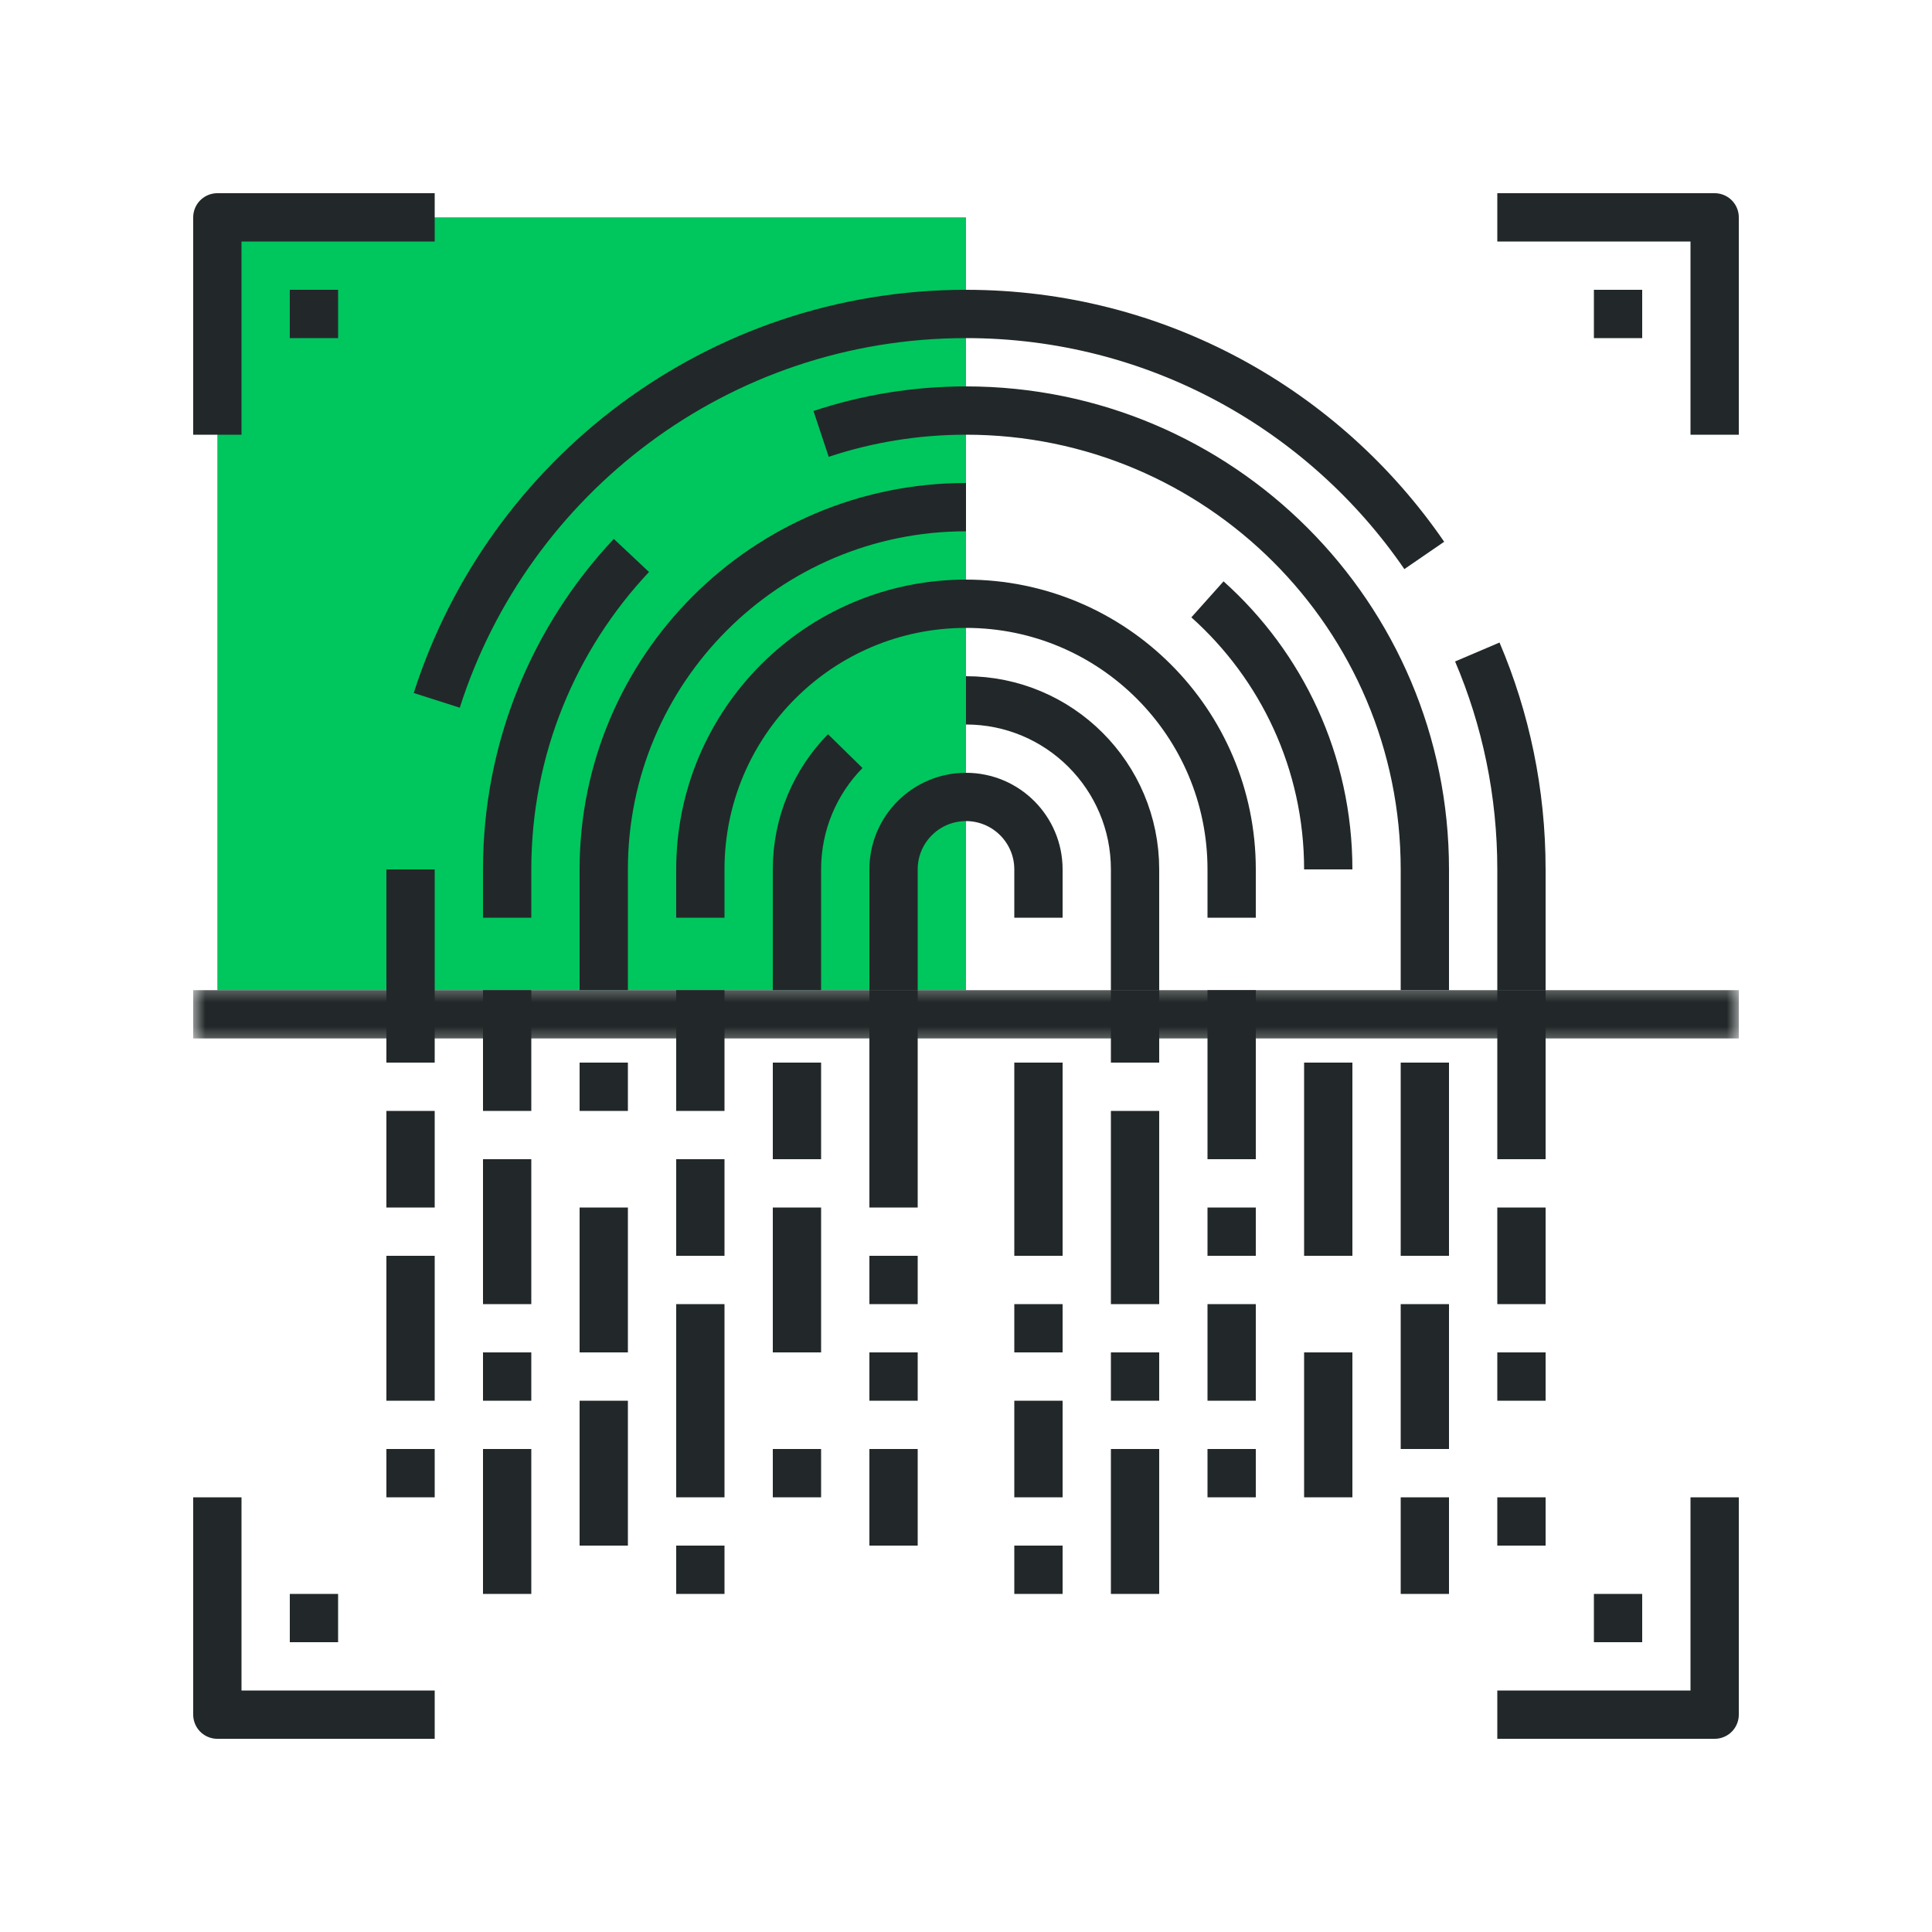 <svg xmlns="http://www.w3.org/2000/svg" xmlns:xlink="http://www.w3.org/1999/xlink" width="80" height="80" viewBox="0 0 80 80">
  <defs>
    <filter id="3-a">
      <feColorMatrix in="SourceGraphic" values="0 0 0 0 0.051 0 0 0 0 0.051 0 0 0 0 0.051 0 0 0 1 0"/>
    </filter>
    <polygon id="3-b" points="0 .5 64 .5 64 3.5 0 3.5"/>
  </defs>
  <g fill="none" fill-rule="evenodd">
    <rect width="31" height="32" x="9" y="9" fill="#00C65E"/>
    <g filter="url(#3-a)">
      <g transform="translate(8 9)">
        <path stroke="#222829" stroke-linejoin="round" stroke-width="2" d="M29 27C29 25.344 30.344 24 32 24 33.656 24 35 25.344 35 27M32 20C35.866 20 39 23.134 39 27M25 27C25 25.093 25.763 23.363 27 22.102"/>
        <path stroke="#222829" stroke-linejoin="round" stroke-width="2" d="M21 27C21 20.925 25.925 16 32 16 38.075 16 43 20.925 43 27M41.998 15.818C45.068 18.564 47 22.556 47 27M17 27C17 18.716 23.716 12 32 12"/>
        <path stroke="#222829" stroke-linejoin="round" stroke-width="2" d="M26 8.967C27.886 8.34 29.902 8 32 8 42.493 8 51 16.507 51 27M13 27C13 21.971 14.953 17.398 18.145 14M53.172 17.998C54.35 20.763 55 23.806 55 27"/>
        <path stroke="#222829" stroke-linejoin="round" stroke-width="2" d="M10.085,20 C13.047,10.72 21.738,4 32,4 C39.878,4 46.83,7.961 50.976,13.999"/>
        <g transform="translate(0 31)">
          <mask id="3-c" fill="#fff">
            <use xlink:href="#3-b"/>
          </mask>
          <line x2="64" y1="2" y2="2" stroke="#222829" stroke-linejoin="round" stroke-width="2" mask="url(#3-c)"/>
        </g>
        <line x1="9" x2="9" y1="43" y2="49" stroke="#222829" stroke-linejoin="round" stroke-width="2"/>
        <line x1="9" x2="9" y1="37" y2="41" stroke="#222829" stroke-linejoin="round" stroke-width="2"/>
        <line x1="17" x2="17" y1="41" y2="47" stroke="#222829" stroke-linejoin="round" stroke-width="2"/>
        <line x1="17" x2="17" y1="49" y2="55" stroke="#222829" stroke-linejoin="round" stroke-width="2"/>
        <line x1="17" x2="17" y1="35" y2="37" stroke="#222829" stroke-linejoin="round" stroke-width="2"/>
        <line x1="13" x2="13" y1="47" y2="49" stroke="#222829" stroke-linejoin="round" stroke-width="2"/>
        <line x1="13" x2="13" y1="39" y2="45" stroke="#222829" stroke-linejoin="round" stroke-width="2"/>
        <line x1="13" x2="13" y1="32" y2="37" stroke="#222829" stroke-linejoin="round" stroke-width="2"/>
        <line x1="13" x2="13" y1="51" y2="57" stroke="#222829" stroke-linejoin="round" stroke-width="2"/>
        <line x1="9" x2="9" y1="51" y2="53" stroke="#222829" stroke-linejoin="round" stroke-width="2"/>
        <line x1="25" x2="25" y1="51" y2="53" stroke="#222829" stroke-linejoin="round" stroke-width="2"/>
        <line x1="21" x2="21" y1="55" y2="57" stroke="#222829" stroke-linejoin="round" stroke-width="2"/>
        <line x1="25" x2="25" y1="35" y2="39" stroke="#222829" stroke-linejoin="round" stroke-width="2"/>
        <line x1="25" x2="25" y1="41" y2="47" stroke="#222829" stroke-linejoin="round" stroke-width="2"/>
        <line x1="21" x2="21" y1="39" y2="43" stroke="#222829" stroke-linejoin="round" stroke-width="2"/>
        <line x1="21" x2="21" y1="32" y2="37" stroke="#222829" stroke-linejoin="round" stroke-width="2"/>
        <line x1="21" x2="21" y1="45" y2="53" stroke="#222829" stroke-linejoin="round" stroke-width="2"/>
        <line x1="43" x2="43" y1="41" y2="43" stroke="#222829" stroke-linejoin="round" stroke-width="2"/>
        <line x1="43" x2="43" y1="51" y2="53" stroke="#222829" stroke-linejoin="round" stroke-width="2"/>
        <line x1="43" x2="43" y1="32" y2="39" stroke="#222829" stroke-linejoin="round" stroke-width="2"/>
        <line x1="43" x2="43" y1="45" y2="49" stroke="#222829" stroke-linejoin="round" stroke-width="2"/>
        <line x1="35" x2="35" y1="55" y2="57" stroke="#222829" stroke-linejoin="round" stroke-width="2"/>
        <line x1="39" x2="39" y1="47" y2="49" stroke="#222829" stroke-linejoin="round" stroke-width="2"/>
        <line x1="39" x2="39" y1="37" y2="45" stroke="#222829" stroke-linejoin="round" stroke-width="2"/>
        <line x1="39" x2="39" y1="51" y2="57" stroke="#222829" stroke-linejoin="round" stroke-width="2"/>
        <line x1="51" x2="51" y1="53" y2="57" stroke="#222829" stroke-linejoin="round" stroke-width="2"/>
        <line x1="51" x2="51" y1="35" y2="43" stroke="#222829" stroke-linejoin="round" stroke-width="2"/>
        <line x1="51" x2="51" y1="45" y2="51" stroke="#222829" stroke-linejoin="round" stroke-width="2"/>
        <line x1="47" x2="47" y1="35" y2="43" stroke="#222829" stroke-linejoin="round" stroke-width="2"/>
        <line x1="47" x2="47" y1="47" y2="53" stroke="#222829" stroke-linejoin="round" stroke-width="2"/>
        <line x1="55" x2="55" y1="32" y2="39" stroke="#222829" stroke-linejoin="round" stroke-width="2"/>
        <line x1="55" x2="55" y1="47" y2="49" stroke="#222829" stroke-linejoin="round" stroke-width="2"/>
        <line x1="55" x2="55" y1="53" y2="55" stroke="#222829" stroke-linejoin="round" stroke-width="2"/>
        <line x1="55" x2="55" y1="41" y2="45" stroke="#222829" stroke-linejoin="round" stroke-width="2"/>
        <line x1="35" x2="35" y1="45" y2="47" stroke="#222829" stroke-linejoin="round" stroke-width="2"/>
        <line x1="35" x2="35" y1="35" y2="43" stroke="#222829" stroke-linejoin="round" stroke-width="2"/>
        <line x1="35" x2="35" y1="49" y2="53" stroke="#222829" stroke-linejoin="round" stroke-width="2"/>
        <line x1="29" x2="29" y1="47" y2="49" stroke="#222829" stroke-linejoin="round" stroke-width="2"/>
        <line x1="29" x2="29" y1="43" y2="45" stroke="#222829" stroke-linejoin="round" stroke-width="2"/>
        <line x1="29" x2="29" y1="32" y2="41" stroke="#222829" stroke-linejoin="round" stroke-width="2"/>
        <line x1="29" x2="29" y1="51" y2="55" stroke="#222829" stroke-linejoin="round" stroke-width="2"/>
        <line x1="55" x2="55" y1="27" y2="32" stroke="#222829" stroke-linejoin="round" stroke-width="2"/>
        <line x1="51" x2="51" y1="27" y2="32" stroke="#222829" stroke-linejoin="round" stroke-width="2"/>
        <line x1="43" x2="43" y1="27" y2="29" stroke="#222829" stroke-linejoin="round" stroke-width="2"/>
        <line x1="35" x2="35" y1="27" y2="29" stroke="#222829" stroke-linejoin="round" stroke-width="2"/>
        <line x1="29" x2="29" y1="27" y2="32" stroke="#222829" stroke-linejoin="round" stroke-width="2"/>
        <line x1="25" x2="25" y1="27" y2="32" stroke="#222829" stroke-linejoin="round" stroke-width="2"/>
        <line x1="21" x2="21" y1="27" y2="29" stroke="#222829" stroke-linejoin="round" stroke-width="2"/>
        <line x1="9" x2="9" y1="27" y2="35" stroke="#222829" stroke-linejoin="round" stroke-width="2"/>
        <line x1="17" x2="17" y1="27" y2="32" stroke="#222829" stroke-linejoin="round" stroke-width="2"/>
        <line x1="39" x2="39" y1="27" y2="32" stroke="#222829" stroke-linejoin="round" stroke-width="2"/>
        <line x1="13" x2="13" y1="27" y2="29" stroke="#222829" stroke-linejoin="round" stroke-width="2"/>
        <line x1="39" x2="39" y1="32" y2="35" stroke="#222829" stroke-linejoin="round" stroke-width="2"/>
        <polyline stroke="#222829" stroke-linejoin="round" stroke-width="2" points="63 53 63 62 54 62"/>
        <polyline stroke="#222829" stroke-linejoin="round" stroke-width="2" points="10 62 1 62 1 53"/>
        <polyline stroke="#222829" stroke-linejoin="round" stroke-width="2" points="10 0 1 0 1 9"/>
        <polyline stroke="#222829" stroke-linejoin="round" stroke-width="2" points="54 0 63 0 63 9"/>
        <line x1="4" x2="6" y1="4" y2="4" stroke="#222829" stroke-linejoin="round" stroke-width="2"/>
        <line x1="58" x2="60" y1="4" y2="4" stroke="#222829" stroke-linejoin="round" stroke-width="2"/>
        <line x1="4" x2="6" y1="58" y2="58" stroke="#222829" stroke-linejoin="round" stroke-width="2"/>
        <line x1="58" x2="60" y1="58" y2="58" stroke="#222829" stroke-linejoin="round" stroke-width="2"/>
      </g>
    </g>
  </g>
</svg>
